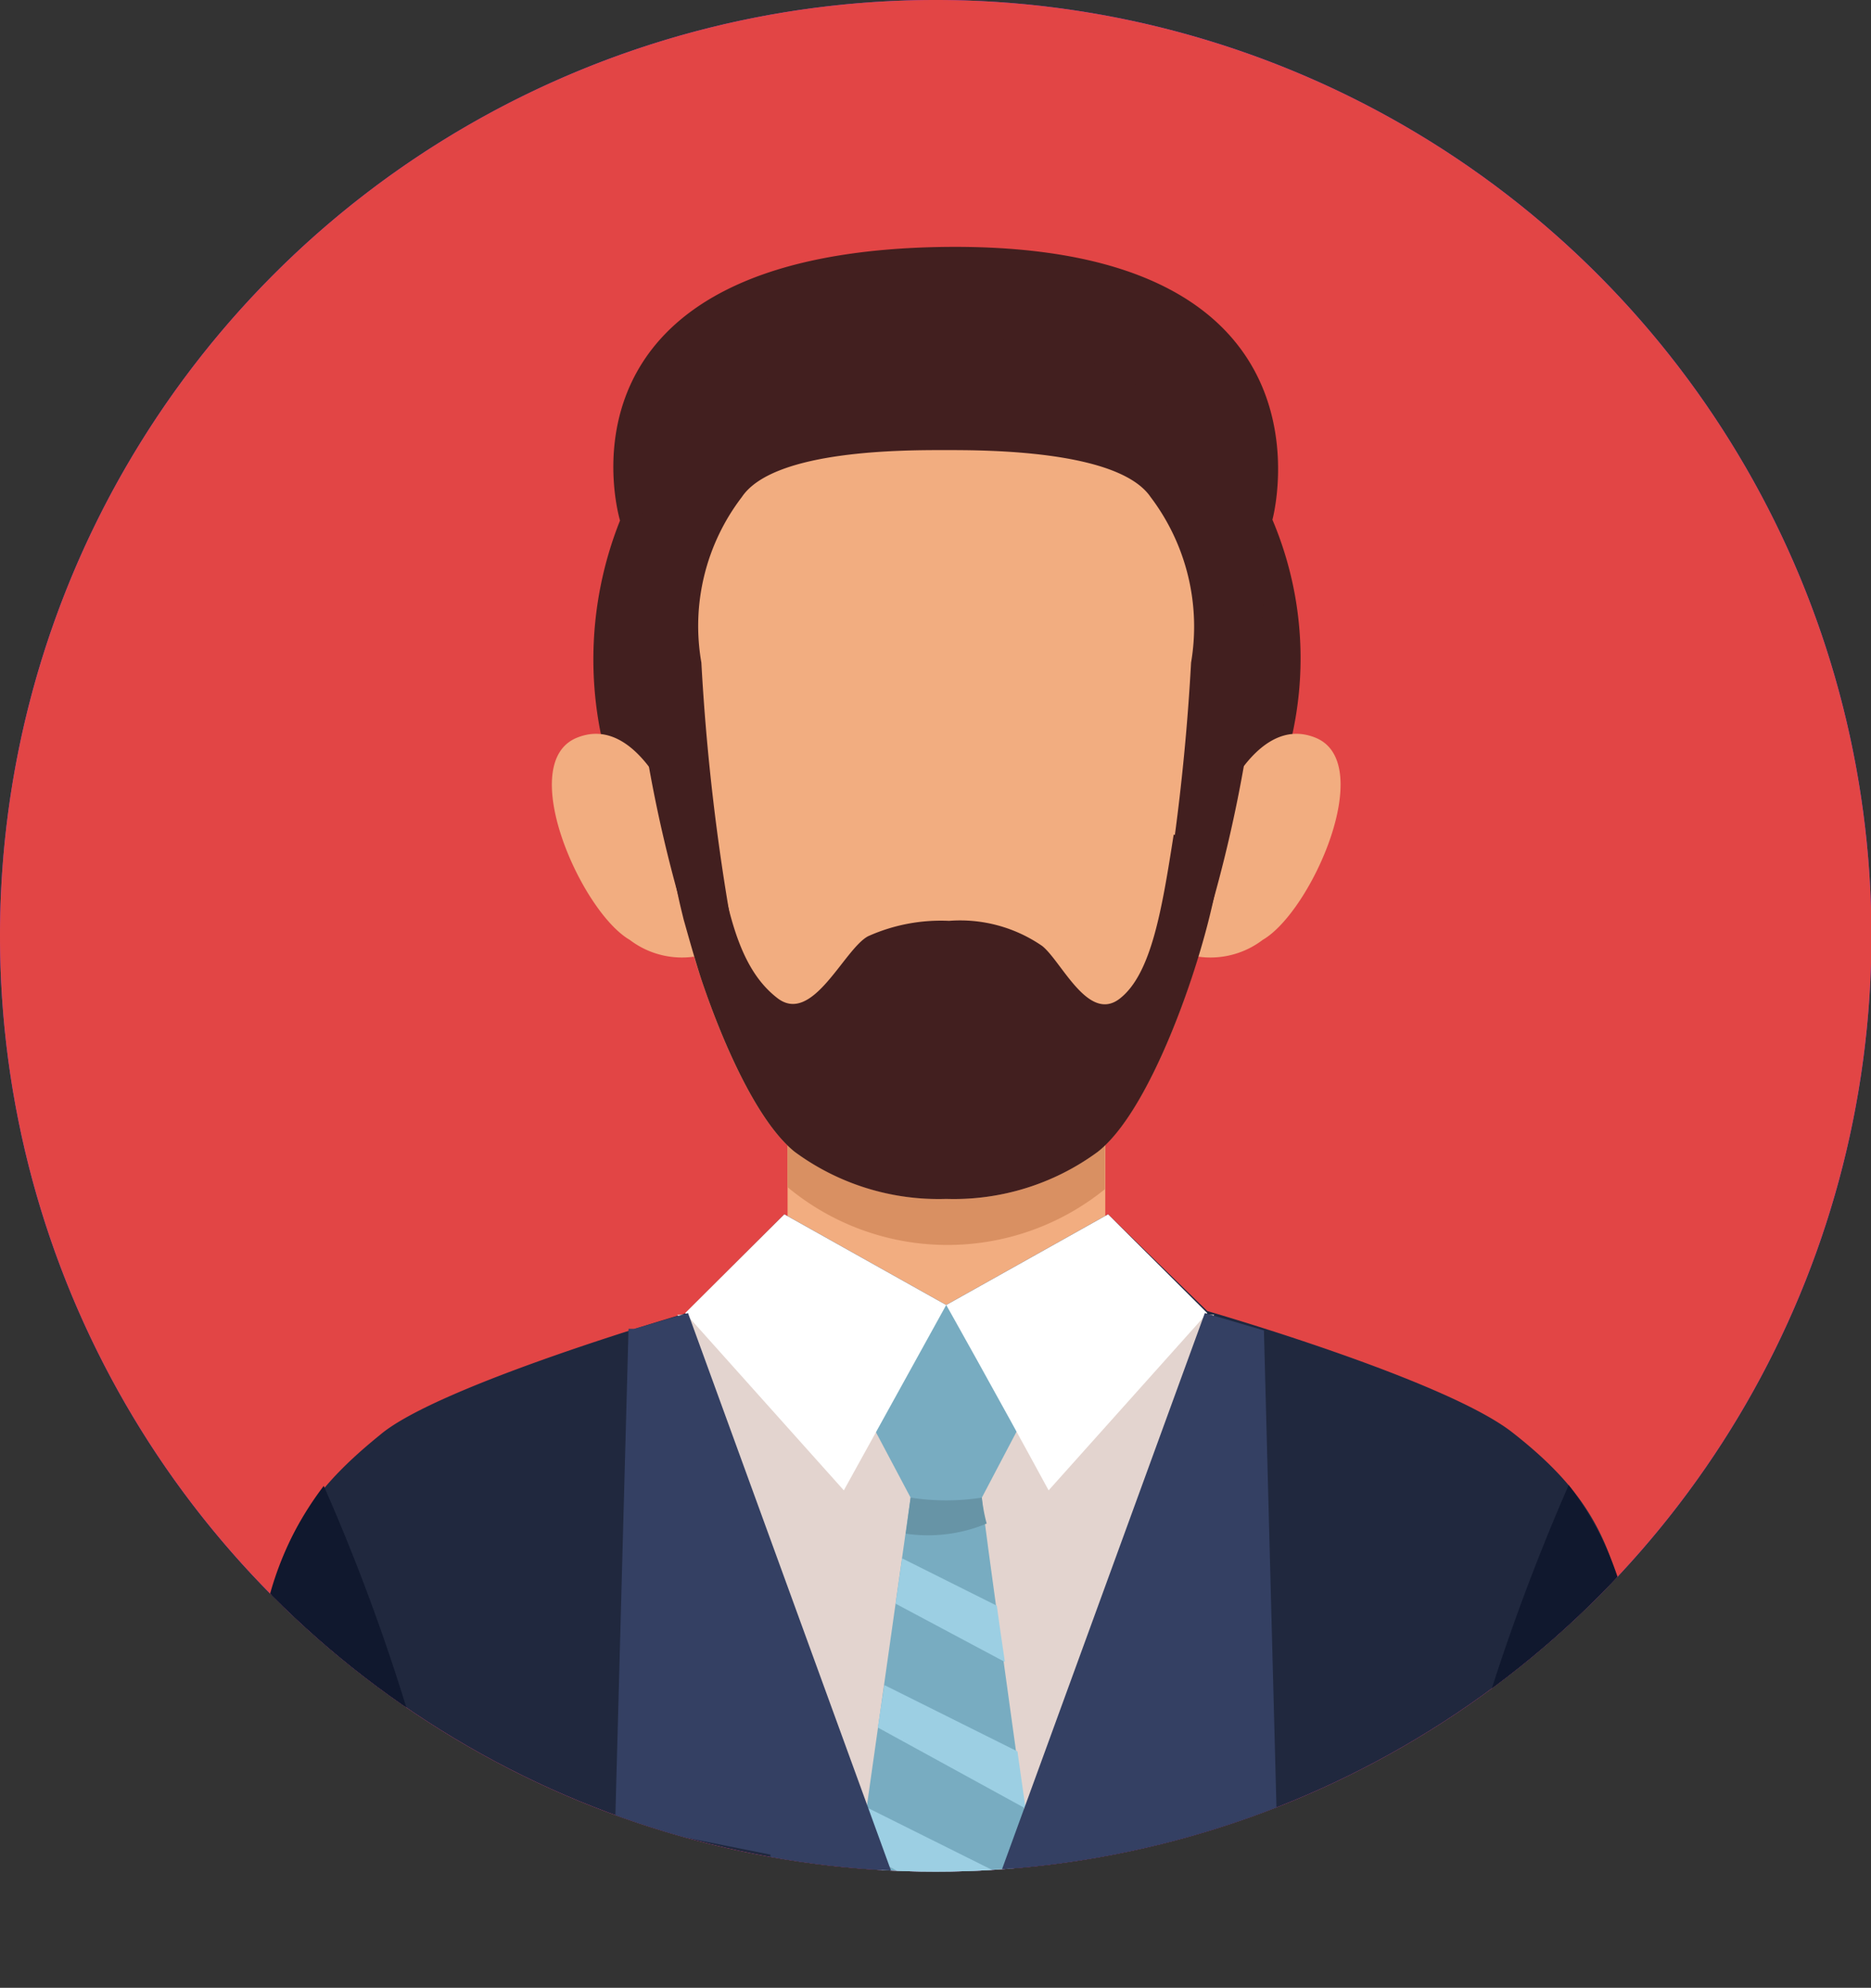 <svg xmlns="http://www.w3.org/2000/svg" xmlns:xlink="http://www.w3.org/1999/xlink" viewBox="0 0 46.23 49.11"><rect x="0" y="0" width="46.23" height="49.11" fill="#333333" stroke="none"/><defs><style>.cls-1{fill:none;}.cls-2{fill:#753cef;}.cls-3{fill:#e24545;}.cls-4{clip-path:url(#clip-path);}.cls-5{fill:#421f1f;}.cls-6{fill:#f2ad80;}.cls-7{fill:#d99062;}.cls-8{fill:#20283e;}.cls-9{fill:#e3d4cf;}.cls-10{fill:#78acc1;}.cls-11{fill:#9ccfe3;}.cls-12{fill:#fff;}.cls-13{fill:#6794a6;}.cls-14{fill:#10182e;}.cls-15{fill:#344063;}</style><clipPath id="clip-path"><circle class="cls-1" cx="23.12" cy="23.12" r="23.12"/></clipPath></defs><g id="Layer_2" data-name="Layer 2"><g id="Layer_1-2" data-name="Layer 1"><g id="Avatar"><circle id="Ellipse_1" data-name="Ellipse 1" class="cls-2" cx="23.12" cy="23.12" r="23.12"/><path id="Ellipse_2-2" data-name="Ellipse 2-2" class="cls-3" d="M23.12,0A23.12,23.12,0,1,1,0,23.12,23.12,23.12,0,0,1,23.12,0Z"/><g class="cls-4"><g id="Avatar-2"><g id="Illustration"><path id="Vector" class="cls-5" d="M23.38,6.1c-10.08.11-8.06,6.76-8.06,6.76a9.27,9.27,0,0,0-.1,6.6L23.38,21l8.16-1.56a8.77,8.77,0,0,0-.1-6.6S33.31,6,23.38,6.1Z"/><path id="Vector-2" class="cls-6" d="M19.46,26.32v4.29l2.7,2.82h2.45l2.7-2.82V26.32L23.38,28Z"/><path id="Vector-3" class="cls-7" d="M19.46,29.33a6.18,6.18,0,0,0,7.84.05V26.32L23.38,28l-3.92-1.71Z"/><path id="Vector-4" class="cls-8" d="M37.37,35.39c-1.67-1.31-7.54-3-7.54-3L27.38,30l-4,2.24-4-2.24-2.45,2.45s-6.11,1.78-7.54,3c-1.95,1.58-2.76,2.94-3,6.12a58.4,58.4,0,0,0,.12,7.6H40.25a60.22,60.22,0,0,0,.12-7.6C40.12,38.33,39.35,36.94,37.37,35.39Z"/><path id="Vector-5" class="cls-9" d="M22.85,49.11h1L30,32.48l-.18,0-6.45-.21-6.45.21-.18,0Z"/><path id="Vector-6" class="cls-10" d="M25.57,34.51l-2.19-2.28-2.2,2.28L22.5,37l-1.18,8.32,1.53,3.79h1l1.54-3.79S24.23,37,24.26,37Z"/><g id="Group-2"><path id="Vector-7" class="cls-11" d="M21.41,44.65l-.09.67.23.57,3,1.61L25,46.44Z"/><path id="Vector-8" class="cls-11" d="M21.69,42.68l3.65,2-.2-1.41-3.29-1.64Z"/><path id="Vector-9" class="cls-11" d="M22.13,39.62l2.7,1.44c-.07-.47-.14-.94-.2-1.39L22.29,38.5Z"/></g><path id="Vector-10" class="cls-12" d="M20.85,36.82l-3.92-4.38L19.38,30l4,2.24Z"/><path id="Vector-11" class="cls-12" d="M25.91,36.82l3.92-4.38L27.38,30l-4,2.24S24.58,34.37,25.91,36.82Z"/><path id="Vector-12" class="cls-13" d="M24.26,37a5.77,5.77,0,0,1-1.76,0l-.12.89a3.76,3.76,0,0,0,2-.25C24.3,37.35,24.27,37.09,24.26,37Z"/><path id="Vector-13" class="cls-6" d="M23.38,9.48a11,11,0,0,0-4.33.64c-2.71.78-2.71,4.27-2.71,4.27A64.72,64.72,0,0,0,16.73,22c.38,1.93,1.61,5.42,2.91,6.46a6.06,6.06,0,0,0,3.74,1.16,6,6,0,0,0,3.74-1.16C28.41,27.43,29.64,24,30,22a64.72,64.72,0,0,0,.39-7.62s0-3.49-2.71-4.26A11.21,11.21,0,0,0,23.38,9.48Z"/><path id="Vector-14" class="cls-6" d="M14.27,18.22c-1.55.6.08,4.3,1.29,5a2.13,2.13,0,0,0,1.89.35l-.69-3.28S15.82,17.61,14.27,18.22Z"/><path id="Vector-15" class="cls-6" d="M32.49,18.22c1.55.6-.08,4.3-1.29,5a2.13,2.13,0,0,1-1.89.35L30,20.28S30.94,17.61,32.49,18.22Z"/><path id="Vector-16" class="cls-14" d="M8,36.71a7.82,7.82,0,0,0-1.61,4.8,60.25,60.25,0,0,0,.12,7.6h4.6a42.07,42.07,0,0,0-.71-5.7A50,50,0,0,0,8,36.71Z"/><path id="Vector-17" class="cls-14" d="M36.35,43.4a42.2,42.2,0,0,0-.7,5.71h4.6a60.25,60.25,0,0,0,.12-7.6,7.77,7.77,0,0,0-1.61-4.82A53.09,53.09,0,0,0,36.35,43.4Z"/><path id="Vector-18" class="cls-15" d="M15.67,32.83l-.14,0L15.2,45.05l3.84.77-.46,3.29h4.49L17,32.44Z"/><path id="Vector-19" class="cls-15" d="M28.29,49.11l-.58-3.29,3.84-.77-.32-12.18-1.46-.43L23.69,49.11Z"/><path id="Vector-20" class="cls-5" d="M29,20.62c-.29,1.85-.55,3.44-1.33,4.05s-1.44-.92-1.92-1.3a3.57,3.57,0,0,0-2.3-.62,4.39,4.39,0,0,0-2,.38c-.6.32-1.37,2.2-2.24,1.53S18,22.76,17.7,20.91H16.58c0,.42.09.8.15,1.1s.1.45.16.7c.13.46.28,1,.44,1.49.58,1.72,1.43,3.56,2.31,4.26a6,6,0,0,0,3.74,1.16,6,6,0,0,0,3.74-1.16c1.29-1,2.53-4.52,2.91-6.46a10.52,10.52,0,0,0,.15-1.1Z"/><path id="Vector-21" class="cls-5" d="M15.55,14.7a34,34,0,0,0,1.36,7.94L18.1,23a54.71,54.71,0,0,1-.77-6.63,5.24,5.24,0,0,1,1-4.09c.79-1.18,4.07-1.16,5.05-1.16s4.26,0,5.05,1.16a5.3,5.3,0,0,1,1,4.09A54.71,54.71,0,0,1,28.66,23l1.19-.31a34.47,34.47,0,0,0,1.36-7.94c0-4-3.91-6.5-7.56-6.43C19.79,8.35,15.55,10.23,15.55,14.7Z"/></g></g></g></g></g></g></svg>
